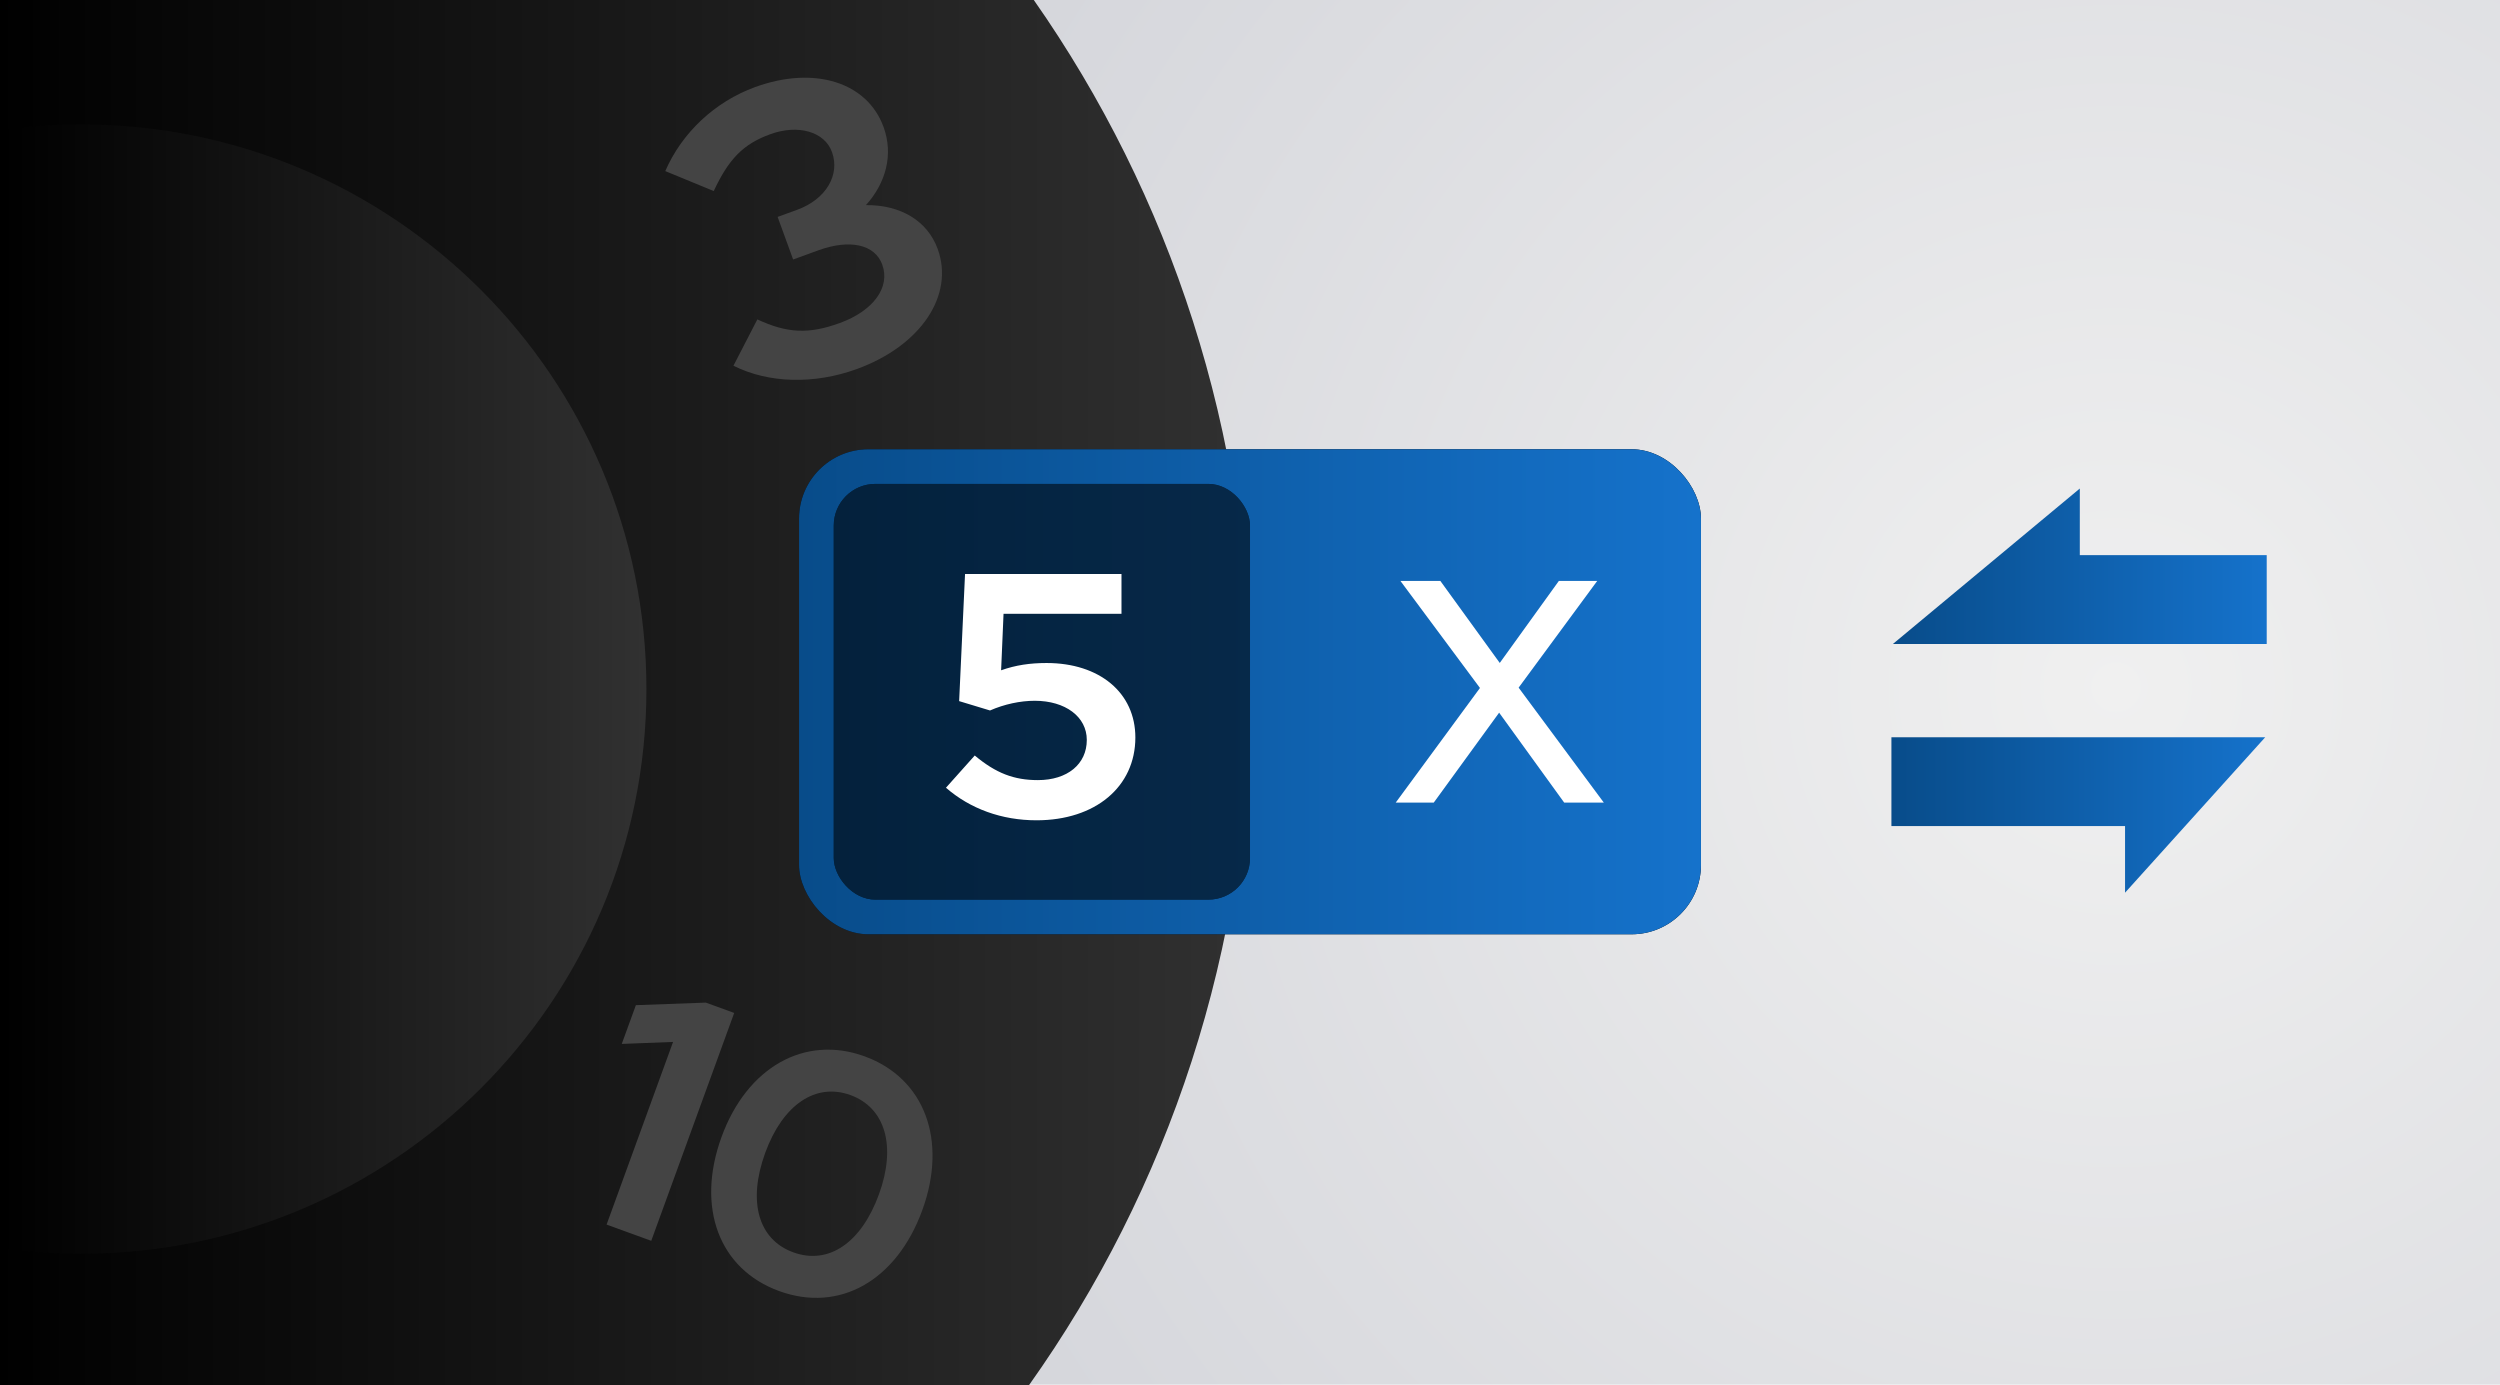 <?xml version="1.0" encoding="UTF-8"?>
<svg width="370px" height="205px" viewBox="0 0 370 205" version="1.1" xmlns="http://www.w3.org/2000/svg" xmlns:xlink="http://www.w3.org/1999/xlink">
    <title>编组 30</title>
    <defs>
        <radialGradient cx="84.743%" cy="50%" fx="84.743%" fy="50%" r="160.917%" gradientTransform="translate(0.847,0.5),scale(0.554,1),rotate(161.897),translate(-0.847,-0.5)" id="radialGradient-1">
            <stop stop-color="#F0F0F0" offset="0%"></stop>
            <stop stop-color="#C2C4CD" offset="100%"></stop>
        </radialGradient>
        <linearGradient x1="-2.89743889e-07%" y1="50%" x2="100%" y2="50%" id="linearGradient-2">
            <stop stop-color="#000000" offset="0%"></stop>
            <stop stop-color="#313131" offset="100%"></stop>
        </linearGradient>
        <linearGradient x1="7.45943689e-14%" y1="50%" x2="100%" y2="50%" id="linearGradient-3">
            <stop stop-color="#000000" offset="0%"></stop>
            <stop stop-color="#313131" offset="100%"></stop>
        </linearGradient>
        <linearGradient x1="-2.89743889e-07%" y1="50%" x2="100%" y2="50%" id="linearGradient-4">
            <stop stop-color="#084C8A" offset="0%"></stop>
            <stop stop-color="#1572CB" offset="100%"></stop>
        </linearGradient>
        <linearGradient x1="-2.89743889e-07%" y1="50%" x2="100%" y2="50%" id="linearGradient-5">
            <stop stop-color="#084C8A" offset="0%"></stop>
            <stop stop-color="#1572CB" offset="100%"></stop>
        </linearGradient>
        <rect id="path-6" x="0" y="0" width="133.482" height="71.782" rx="10.268"></rect>
        <filter x="-11.2%" y="-20.9%" width="122.5%" height="141.8%" filterUnits="objectBoundingBox" id="filter-7">
            <feOffset dx="0" dy="0" in="SourceAlpha" result="shadowOffsetOuter1"></feOffset>
            <feGaussianBlur stdDeviation="5" in="shadowOffsetOuter1" result="shadowBlurOuter1"></feGaussianBlur>
            <feColorMatrix values="0 0 0 0 0   0 0 0 0 0   0 0 0 0 0  0 0 0 0.5 0" type="matrix" in="shadowBlurOuter1"></feColorMatrix>
        </filter>
        <rect id="path-8" x="5.134" y="5.127" width="61.607" height="61.527" rx="6.161"></rect>
        <filter x="-8.1%" y="-8.1%" width="116.2%" height="116.3%" filterUnits="objectBoundingBox" id="filter-9">
            <feGaussianBlur stdDeviation="5" in="SourceAlpha" result="shadowBlurInner1"></feGaussianBlur>
            <feOffset dx="0" dy="0" in="shadowBlurInner1" result="shadowOffsetInner1"></feOffset>
            <feComposite in="shadowOffsetInner1" in2="SourceAlpha" operator="arithmetic" k2="-1" k3="1" result="shadowInnerInner1"></feComposite>
            <feColorMatrix values="0 0 0 0 0   0 0 0 0 0   0 0 0 0 0  0 0 0 0.5 0" type="matrix" in="shadowInnerInner1"></feColorMatrix>
        </filter>
    </defs>
    <g id="页面-1" stroke="none" stroke-width="1" fill="none" fill-rule="evenodd">
        <g id="编组-30" transform="translate(0, -0.073)" fill-rule="nonzero">
            <rect id="矩形" fill="url(#radialGradient-1)" x="0.18" y="0" width="370" height="205"></rect>
            <path d="M153,0.071 C173.149,28.846 185,64.052 185,102.073 C185,140.536 172.872,176.118 152.294,205.076 L2.84217094e-14,205.073 L2.84217094e-14,0.073 Z" id="形状结合" fill="url(#linearGradient-2)"></path>
            <path d="M11.988,18.482 C58.204,18.482 95.67,55.9 95.67,102.057 C95.67,148.214 58.204,185.631 11.988,185.631 C7.979,185.631 4.037,185.35 0.178,184.806 L0.178,19.308 C4.037,18.764 7.979,18.482 11.988,18.482 Z" id="形状结合" fill="url(#linearGradient-3)"></path>
            <g id="编组-3" transform="translate(279.929, 72.374)" fill="url(#linearGradient-4)">
                <path d="M34.578,59.818 L34.578,49.958 L0,49.958 L0,36.811 L55.324,36.811 L34.578,59.818 Z M27.883,0 L27.883,9.86 L55.545,9.86 L55.545,23.007 L0.22,23.007 L27.883,0 Z" id="形状结合"></path>
            </g>
            <g id="编组-4" transform="translate(118.26, 66.564)">
                <g id="矩形">
                    <use fill="black" fill-opacity="1" filter="url(#filter-7)" xlink:href="#path-6"></use>
                    <use fill="url(#linearGradient-5)" xlink:href="#path-6"></use>
                </g>
                <g id="矩形" opacity="0.573">
                    <use fill="#000000" xlink:href="#path-8"></use>
                    <use fill="black" fill-opacity="1" filter="url(#filter-9)" xlink:href="#path-8"></use>
                </g>
                <polygon id="路径" fill="#FFFFFF" points="93.934 52.298 103.612 38.985 113.244 52.298 119.107 52.298 106.497 35.282 118.13 19.484 112.453 19.484 103.705 31.625 94.911 19.484 89.001 19.484 100.774 35.328 88.303 52.298"></polygon>
                <g id="5" transform="translate(21.742, 18.458)" fill="#FFFFFF">
                    <path d="M1.951,18.817 L6.52,20.201 C8.625,19.279 10.987,18.766 13.143,18.766 C17.661,18.766 20.844,21.124 20.844,24.56 C20.844,28.149 17.969,30.507 13.605,30.507 C10.062,30.507 7.393,29.482 4.261,26.867 L0,31.635 C3.594,34.763 8.266,36.455 13.4,36.455 C22.127,36.455 28.031,31.481 28.031,24.201 C28.031,17.587 22.743,13.177 14.888,13.177 C12.475,13.177 10.319,13.485 8.163,14.254 L8.522,5.896 L25.978,5.896 L25.978,0 L2.824,0 L1.951,18.817 Z" id="路径"></path>
                </g>
            </g>
            <path d="M136.539,43.357 C136.539,38.865 133.52,35.297 128.776,33.636 C132.719,31.544 135.183,27.975 135.183,23.668 C135.183,16.593 128.653,11.609 119.35,11.609 C113.005,11.609 106.844,14.254 102.593,18.746 L108.323,23.976 C112.019,20.284 114.791,18.931 119.042,18.931 C123.478,18.931 126.743,21.33 126.743,24.53 C126.743,28.16 123.478,30.805 118.981,30.805 L115.9,30.805 L115.9,37.512 L119.843,37.512 C124.833,37.512 128.037,39.542 128.037,42.742 C128.037,46.31 124.464,48.71 119.165,48.71 C114.298,48.71 111.341,47.479 107.891,44.034 L102.223,49.264 C106.228,53.509 112.512,55.97 119.227,55.97 C129.269,55.97 136.539,50.679 136.539,43.357 Z" id="路径" fill="#444444" transform="translate(119.381, 33.789) rotate(-20) translate(-119.381, -33.789) "></path>
            <path d="M106.786,168.348 C110.556,157.989 119.129,153.198 127.958,156.411 C136.834,159.642 140.274,168.806 136.504,179.165 C132.698,189.62 124.239,194.398 115.314,191.15 C106.437,187.919 102.98,178.803 106.786,168.348 Z M125.871,162.145 C120.709,160.266 115.846,163.57 113.25,170.701 C110.62,177.928 112.239,183.537 117.401,185.416 C122.611,187.312 127.457,184.056 130.087,176.829 C132.683,169.698 131.033,164.024 125.871,162.145 Z M104.463,148.46 L108.661,149.988 L96.385,183.714 L89.776,181.309 L99.614,154.279 L92.022,154.572 L94.109,148.838 L104.463,148.46 Z" id="形状结合" fill="#444444"></path>
        </g>
    </g>
</svg>
